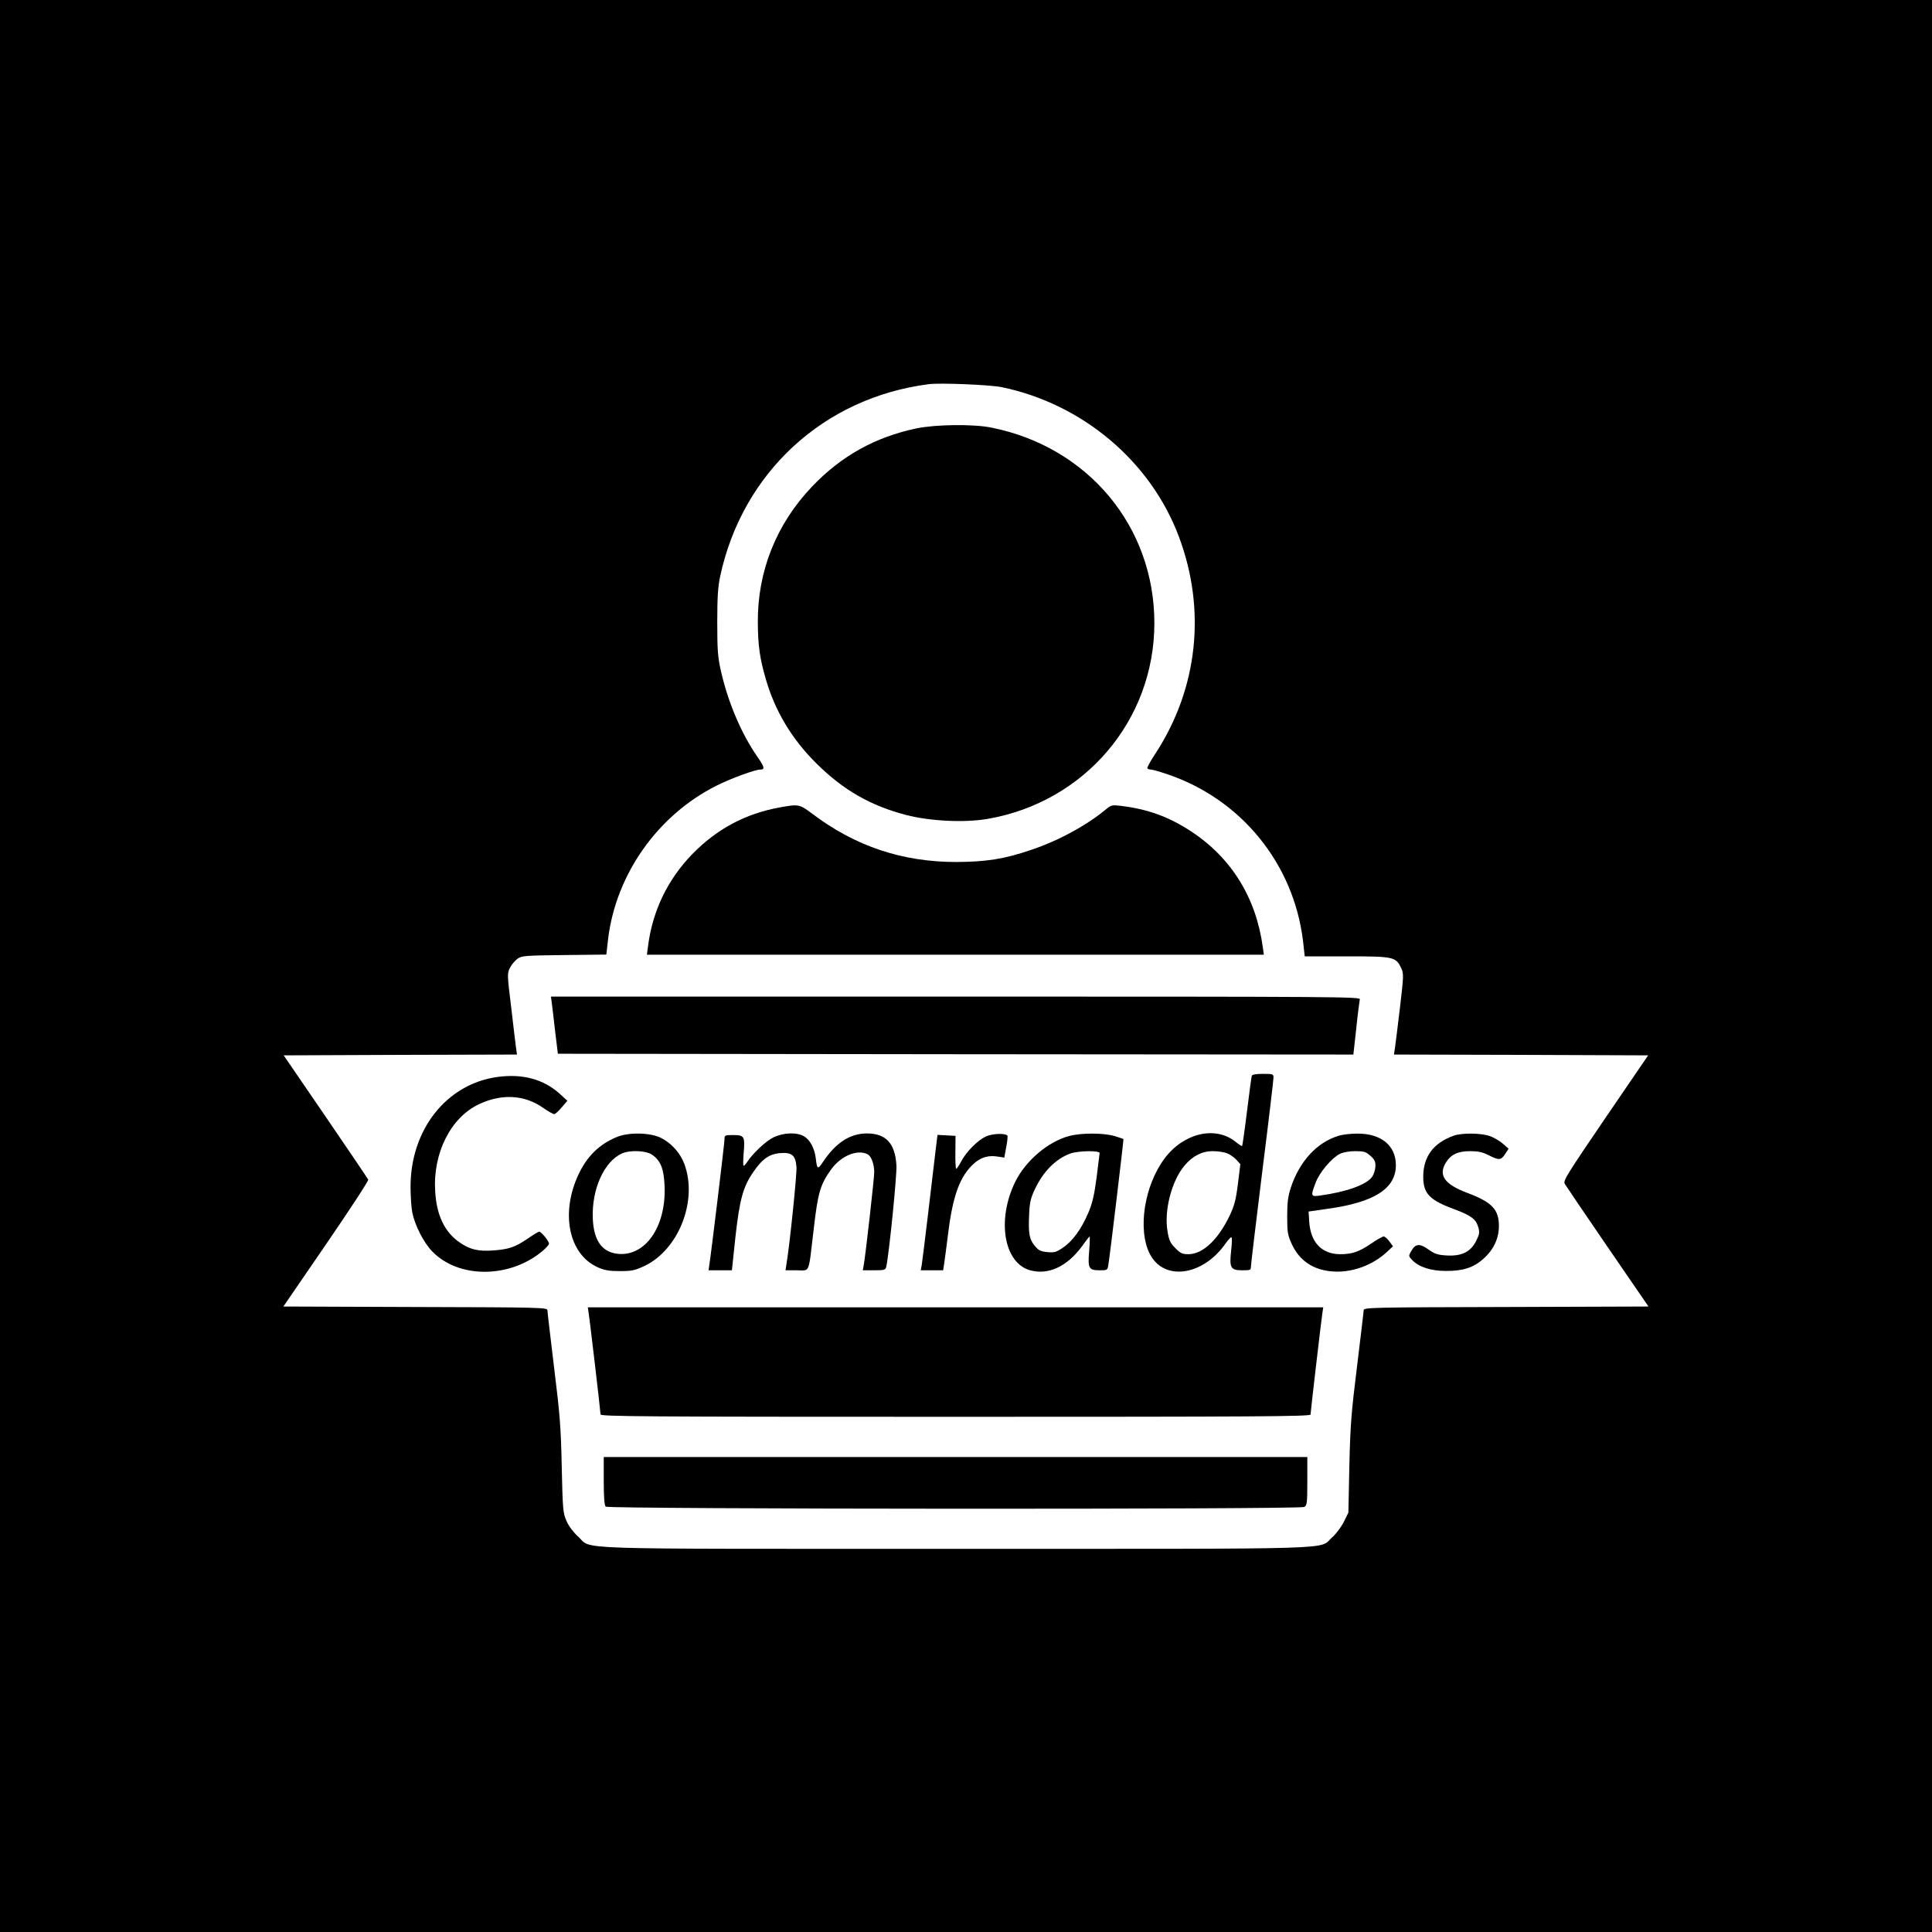 <?xml version="1.0" standalone="no"?>
<!DOCTYPE svg PUBLIC "-//W3C//DTD SVG 20010904//EN"
 "http://www.w3.org/TR/2001/REC-SVG-20010904/DTD/svg10.dtd">
<svg version="1.0" xmlns="http://www.w3.org/2000/svg"
 width="1200pt" height="1200pt" viewBox="0 0 1200 1200"
 preserveAspectRatio="xMidYMid meet">

<g transform="translate(0,1200) scale(0.1,-0.1)"
fill="#000000" stroke="none">
<path d="M0 6000 l0 -6000 6000 0 6000 0 0 6000 0 6000 -6000 0 -6000 0 0
-6000z m6218 3596 c505 -103 930 -462 1105 -931 170 -455 117 -941 -146 -1345
-31 -46 -53 -88 -51 -92 3 -4 13 -8 23 -8 9 0 55 -13 102 -29 458 -155 783
-554 842 -1033 l11 -98 261 0 c292 0 305 -3 338 -73 16 -33 16 -46 -8 -249
-14 -117 -28 -230 -31 -250 l-6 -38 790 -2 789 -3 -265 -388 c-240 -353 -264
-390 -253 -410 7 -12 126 -188 266 -392 l254 -370 -884 -3 c-834 -2 -885 -3
-885 -20 0 -9 -19 -165 -41 -347 -36 -290 -42 -365 -48 -620 l-6 -290 -28 -57
c-16 -32 -48 -75 -73 -97 -88 -77 118 -71 -2339 -71 -2468 0 -2252 -7 -2344
76 -29 26 -58 64 -72 96 -22 50 -24 68 -30 338 -5 248 -12 329 -48 620 -22
184 -41 343 -41 352 0 17 -48 18 -820 20 l-820 3 266 388 c146 213 264 393
261 400 -3 7 -122 183 -265 392 l-260 380 725 3 724 2 -6 43 c-3 23 -17 136
-30 251 -25 202 -25 210 -8 244 10 20 31 45 46 56 27 20 44 21 291 24 l262 3
11 97 c49 402 308 769 673 952 87 44 240 100 271 100 32 0 28 15 -17 80 -100
144 -182 338 -226 531 -20 90 -23 131 -23 304 0 155 4 219 18 285 138 645 644
1111 1297 1194 70 9 377 -4 448 -18z"/>
<path d="M5691 9339 c-255 -54 -466 -171 -646 -360 -223 -233 -340 -527 -338
-844 1 -147 12 -223 49 -351 57 -200 163 -376 318 -529 165 -163 335 -260 554
-317 151 -39 365 -49 508 -24 602 105 1034 612 1034 1216 0 600 -412 1094
-1012 1214 -112 23 -346 20 -467 -5z"/>
<path d="M4843 6985 c-214 -39 -391 -134 -544 -291 -153 -158 -246 -352 -274
-571 l-7 -53 1916 0 1916 0 -6 43 c-41 309 -194 557 -444 722 -140 92 -272
140 -441 160 -49 6 -58 4 -85 -18 -123 -103 -301 -200 -473 -257 -165 -56
-276 -73 -461 -74 -335 0 -626 97 -894 299 -81 61 -86 61 -203 40z"/>
<path d="M3427 5773 c3 -21 12 -101 21 -178 l17 -140 2470 -3 2471 -2 18 162
c9 90 20 171 22 181 5 16 -119 17 -2509 17 l-2515 0 5 -37z"/>
<path d="M7775 5318 c-2 -7 -16 -107 -30 -223 -14 -115 -28 -211 -30 -213 -2
-2 -21 10 -42 27 -124 99 -319 54 -437 -101 -128 -168 -172 -445 -94 -597 88
-171 331 -136 472 68 16 22 32 39 35 36 4 -2 3 -39 -2 -81 -12 -109 -4 -124
68 -124 52 0 55 1 55 25 0 14 32 278 70 587 39 309 70 572 70 585 0 22 -4 23
-65 23 -44 0 -67 -4 -70 -12z m-152 -482 c18 -7 43 -25 57 -40 l24 -27 -15
-122 c-13 -102 -22 -135 -52 -199 -72 -149 -167 -238 -255 -238 -38 0 -50 5
-82 38 -31 31 -39 48 -48 102 -23 130 25 315 105 410 50 60 109 90 175 90 32
0 73 -6 91 -14z"/>
<path d="M3084 5310 c-313 -46 -534 -328 -534 -681 0 -59 5 -132 11 -161 16
-79 71 -187 123 -240 160 -167 470 -170 675 -7 28 22 51 47 51 54 0 16 -48 75
-61 75 -5 0 -38 -20 -74 -45 -77 -52 -115 -65 -215 -72 -90 -6 -142 6 -205 50
-93 63 -144 170 -152 318 -15 237 97 459 273 541 140 66 282 58 396 -22 31
-22 63 -40 70 -40 7 0 28 19 47 42 l35 41 -47 43 c-102 92 -234 127 -393 104z"/>
<path d="M3829 4937 c-107 -45 -182 -118 -235 -230 -114 -241 -62 -497 118
-578 42 -19 70 -24 138 -24 75 0 93 4 153 32 213 101 333 408 247 635 -24 65
-79 127 -142 159 -67 35 -204 38 -279 6z m221 -109 c54 -37 74 -89 78 -198 9
-249 -119 -434 -289 -418 -99 10 -151 81 -157 218 -8 182 70 357 182 406 51
22 147 18 186 -8z"/>
<path d="M4803 4935 c-48 -24 -129 -100 -164 -155 -9 -14 -19 -23 -21 -20 -3
3 -2 38 1 78 9 103 4 112 -64 112 -53 0 -55 -1 -55 -27 0 -25 -85 -726 -95
-785 l-4 -28 72 0 73 0 22 208 c26 231 47 310 110 401 56 83 101 114 170 119
71 5 93 -14 99 -85 4 -39 -42 -487 -63 -610 l-5 -33 70 0 c84 0 71 -31 105
255 26 227 41 278 108 371 61 85 164 128 228 94 22 -12 40 -61 40 -111 0 -37
-53 -508 -65 -576 l-6 -33 70 0 c65 0 71 2 76 23 18 86 66 564 63 628 -8 137
-65 199 -183 199 -104 0 -191 -56 -270 -172 -36 -55 -40 -53 -48 18 -7 59 -35
113 -71 135 -46 28 -129 25 -193 -6z"/>
<path d="M6123 4941 c-51 -24 -123 -96 -154 -157 -13 -24 -27 -44 -30 -44 -3
0 -6 46 -5 103 l1 102 -56 3 -56 3 -12 -98 c-6 -54 -27 -228 -46 -388 -19
-159 -37 -305 -40 -322 l-6 -33 70 0 69 0 6 38 c3 20 15 109 26 198 29 231 73
349 159 427 44 39 90 53 150 43 l39 -6 12 66 c7 35 10 67 7 71 -16 16 -95 12
-134 -6z"/>
<path d="M6641 4944 c-132 -35 -270 -153 -335 -284 -116 -237 -71 -504 92
-550 114 -31 230 23 324 151 23 33 44 59 46 59 2 0 1 -41 -3 -90 -9 -109 -3
-120 66 -120 47 0 48 1 53 33 11 65 96 780 94 782 -2 2 -27 10 -57 19 -68 20
-206 20 -280 0z m189 -106 c-1 -7 -9 -76 -19 -153 -14 -106 -26 -158 -50 -215
-43 -102 -98 -178 -157 -218 -43 -30 -55 -33 -99 -29 -41 4 -54 10 -77 38 -35
41 -41 76 -36 192 3 77 9 103 35 159 53 112 129 189 220 223 50 18 183 20 183
3z"/>
<path d="M8313 4945 c-134 -41 -241 -158 -295 -320 -18 -56 -23 -92 -23 -180
0 -100 3 -116 29 -173 47 -102 132 -160 251 -169 115 -10 244 35 334 116 l43
40 -22 30 c-12 17 -28 31 -36 31 -7 0 -43 -20 -79 -45 -73 -50 -117 -65 -190
-65 -114 0 -184 72 -193 199 l-4 66 118 17 c291 40 424 126 424 271 0 122 -92
197 -240 196 -41 0 -94 -6 -117 -14z m199 -124 c26 -23 32 -36 31 -66 -1 -21
-10 -49 -20 -64 -36 -50 -159 -94 -325 -117 -57 -8 -58 -3 -26 81 24 64 100
153 150 178 20 10 59 17 95 17 55 0 67 -4 95 -29z"/>
<path d="M9029 4946 c-126 -45 -189 -130 -189 -255 0 -104 39 -145 191 -201
105 -39 136 -62 150 -110 10 -34 9 -44 -12 -87 -34 -68 -89 -96 -181 -91 -57
3 -75 9 -114 36 -55 40 -82 38 -107 -6 -19 -33 -19 -33 3 -57 41 -44 116 -69
210 -69 105 -1 172 20 233 75 63 55 97 126 97 204 0 103 -43 148 -197 206
-141 53 -180 109 -133 187 31 51 75 72 151 72 50 0 77 -6 115 -25 64 -33 78
-32 103 8 l21 32 -36 32 c-20 17 -57 39 -82 47 -55 19 -173 20 -223 2z"/>
<path d="M3655 3853 c7 -39 75 -620 75 -638 0 -13 249 -15 2205 -15 1863 0
2205 2 2205 14 0 14 65 573 74 634 l5 32 -2284 0 -2284 0 4 -27z"/>
<path d="M3750 2802 c0 -102 4 -152 12 -160 16 -16 4309 -18 4339 -2 17 10 19
23 19 160 l0 150 -2185 0 -2185 0 0 -148z"/>
</g>
</svg>
